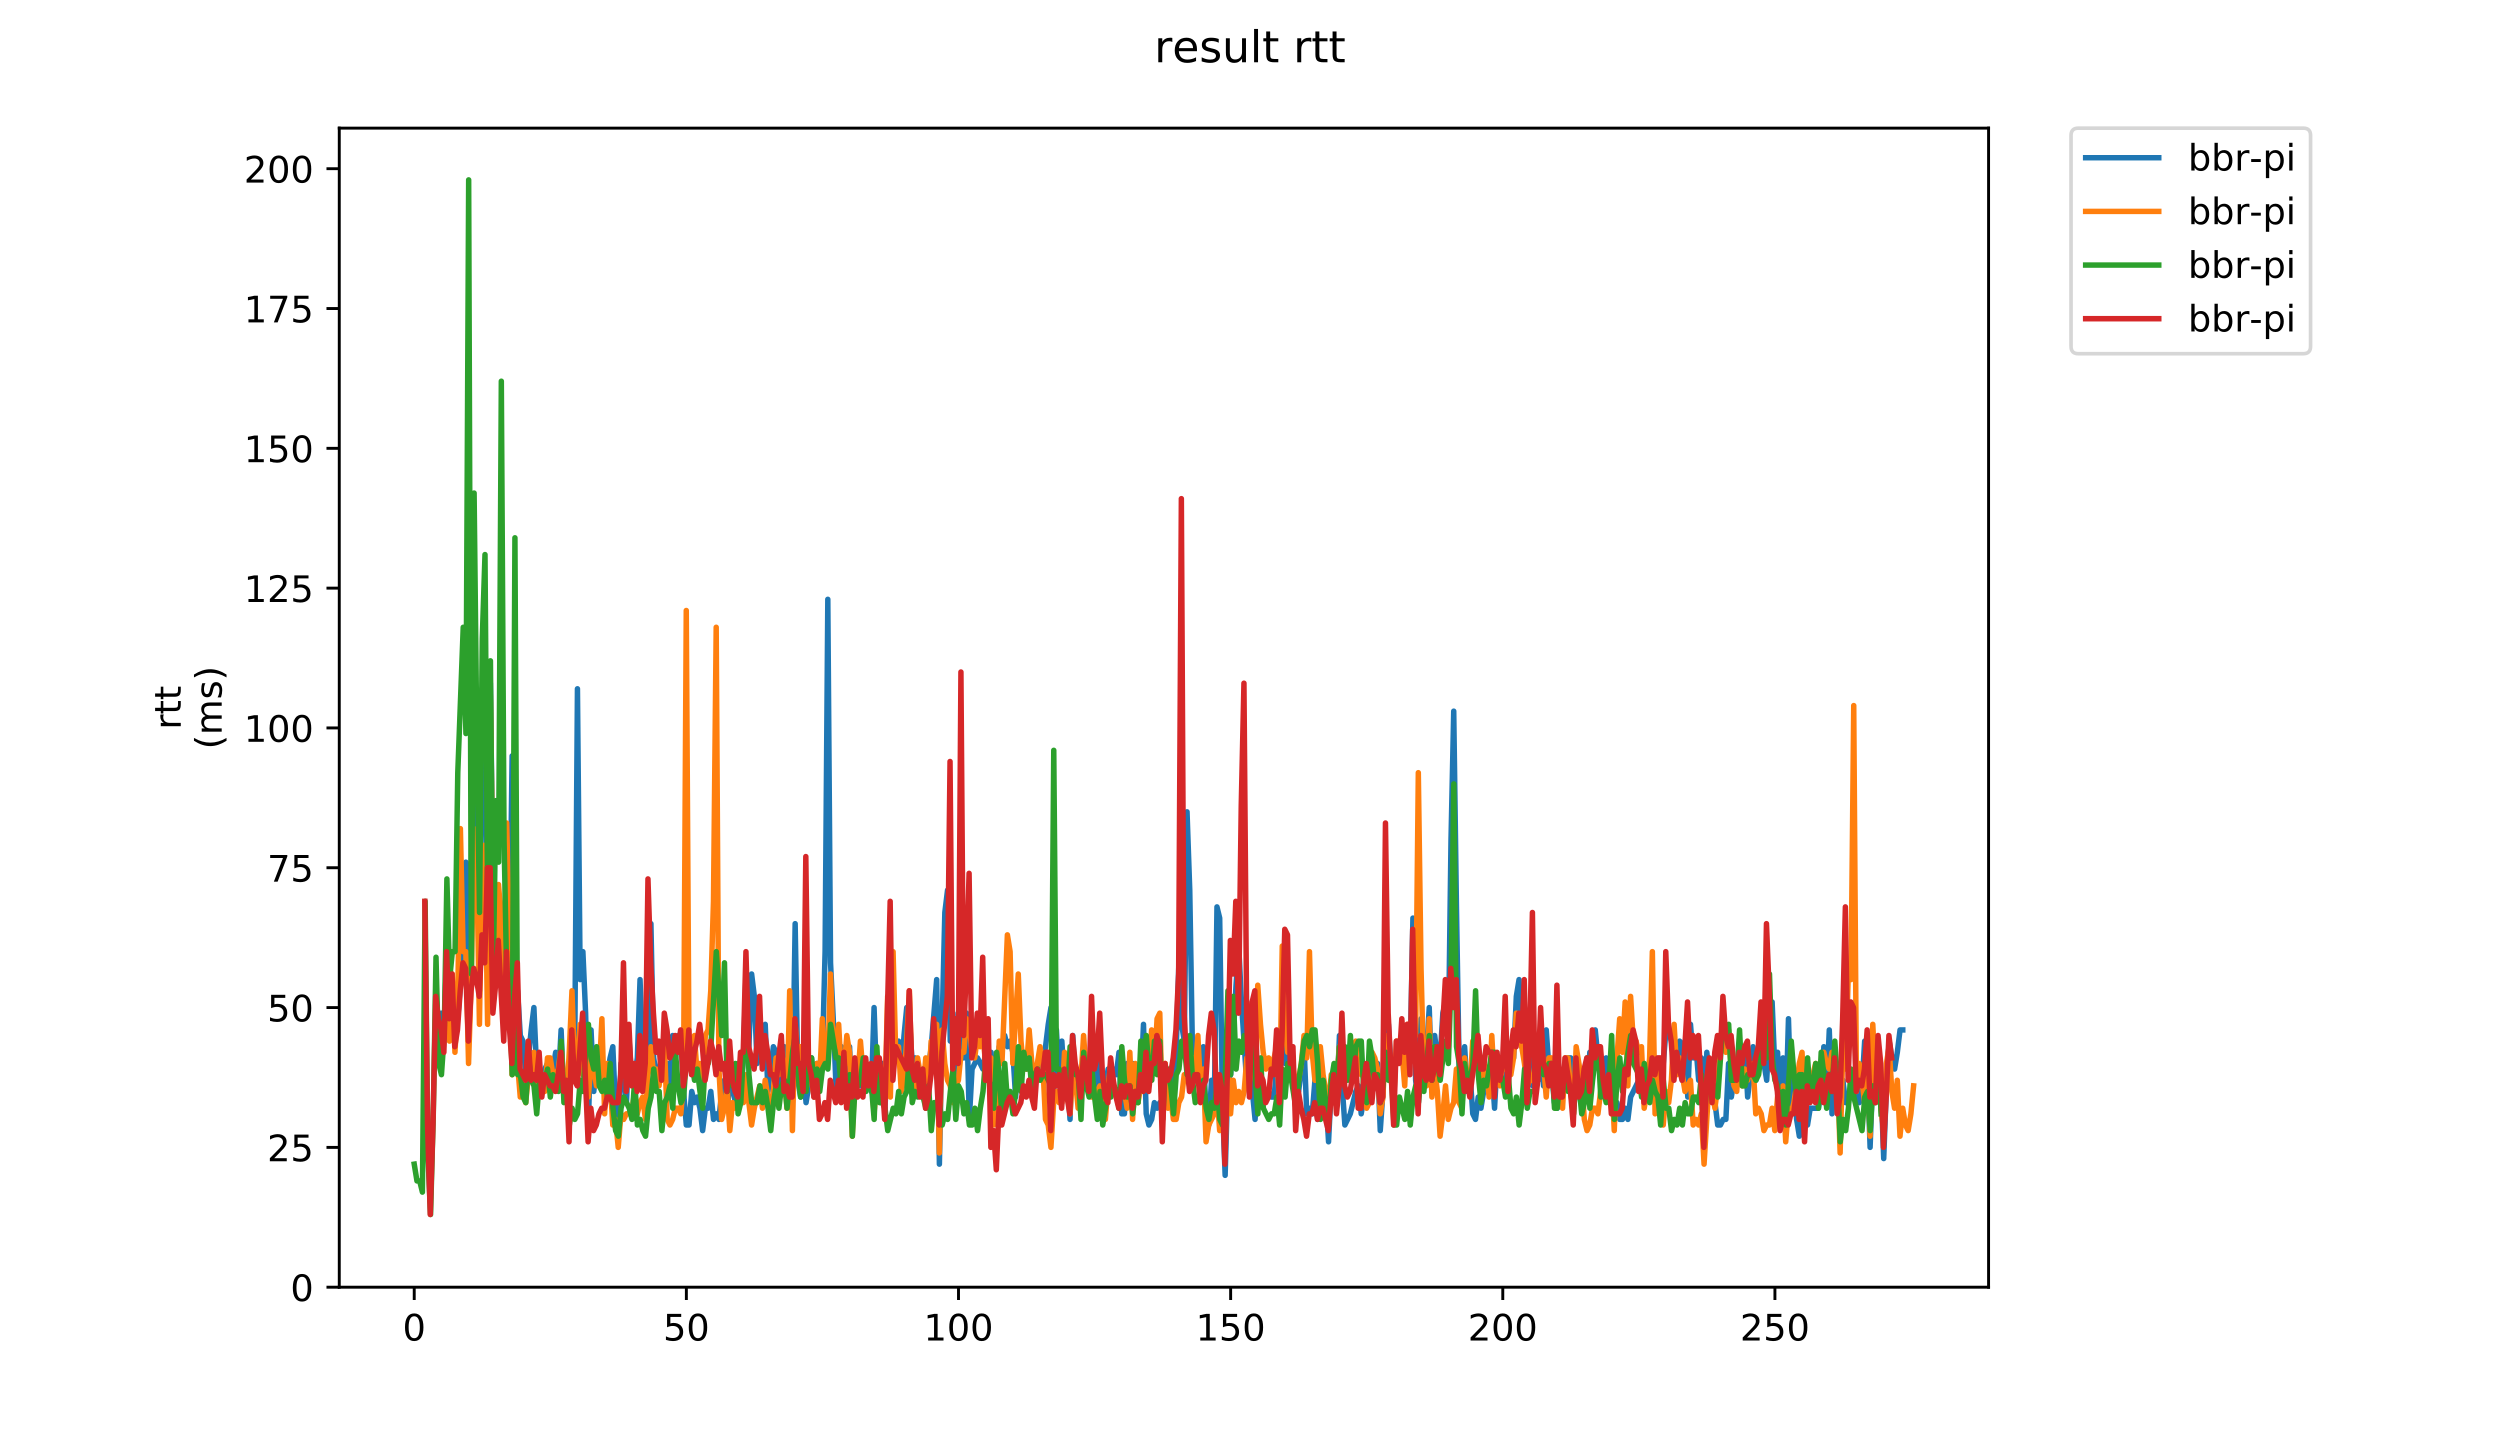 <?xml version="1.0" encoding="utf-8" standalone="no"?>
<!DOCTYPE svg PUBLIC "-//W3C//DTD SVG 1.1//EN"
  "http://www.w3.org/Graphics/SVG/1.1/DTD/svg11.dtd">
<!-- Created with matplotlib (https://matplotlib.org/) -->
<svg height="396pt" version="1.1" viewBox="0 0 684 396" width="684pt" xmlns="http://www.w3.org/2000/svg" xmlns:xlink="http://www.w3.org/1999/xlink">
 <defs>
  <style type="text/css">
*{stroke-linecap:butt;stroke-linejoin:round;}
  </style>
 </defs>
 <g id="figure_1">
  <g id="patch_1">
   <path d="M 0 396 
L 684 396 
L 684 0 
L 0 0 
z
" style="fill:#ffffff;"/>
  </g>
  <g id="axes_1">
   <g id="patch_2">
    <path d="M 92.824 352.174 
L 544.074 352.174 
L 544.074 35.062 
L 92.824 35.062 
z
" style="fill:#ffffff;"/>
   </g>
   <g id="matplotlib.axis_1">
    <g id="xtick_1">
     <g id="line2d_1">
      <defs>
       <path d="M 0 0 
L 0 3.5 
" id="m073aa90f9e" style="stroke:#000000;stroke-width:0.8;"/>
      </defs>
      <g>
       <use style="stroke:#000000;stroke-width:0.8;" x="113.332" xlink:href="#m073aa90f9e" y="352.174"/>
      </g>
     </g>
     <g id="text_1">
      <!-- 0 -->
      <defs>
       <path d="M 31.781 66.406 
Q 24.172 66.406 20.328 58.906 
Q 16.5 51.422 16.5 36.375 
Q 16.5 21.391 20.328 13.891 
Q 24.172 6.391 31.781 6.391 
Q 39.453 6.391 43.281 13.891 
Q 47.125 21.391 47.125 36.375 
Q 47.125 51.422 43.281 58.906 
Q 39.453 66.406 31.781 66.406 
z
M 31.781 74.219 
Q 44.047 74.219 50.516 64.516 
Q 56.984 54.828 56.984 36.375 
Q 56.984 17.969 50.516 8.266 
Q 44.047 -1.422 31.781 -1.422 
Q 19.531 -1.422 13.062 8.266 
Q 6.594 17.969 6.594 36.375 
Q 6.594 54.828 13.062 64.516 
Q 19.531 74.219 31.781 74.219 
z
" id="DejaVuSans-48"/>
      </defs>
      <g transform="translate(110.151 366.773)scale(0.1 -0.1)">
       <use xlink:href="#DejaVuSans-48"/>
      </g>
     </g>
    </g>
    <g id="xtick_2">
     <g id="line2d_2">
      <g>
       <use style="stroke:#000000;stroke-width:0.8;" x="187.789" xlink:href="#m073aa90f9e" y="352.174"/>
      </g>
     </g>
     <g id="text_2">
      <!-- 50 -->
      <defs>
       <path d="M 10.797 72.906 
L 49.516 72.906 
L 49.516 64.594 
L 19.828 64.594 
L 19.828 46.734 
Q 21.969 47.469 24.109 47.828 
Q 26.266 48.188 28.422 48.188 
Q 40.625 48.188 47.75 41.5 
Q 54.891 34.812 54.891 23.391 
Q 54.891 11.625 47.562 5.094 
Q 40.234 -1.422 26.906 -1.422 
Q 22.312 -1.422 17.547 -0.641 
Q 12.797 0.141 7.719 1.703 
L 7.719 11.625 
Q 12.109 9.234 16.797 8.062 
Q 21.484 6.891 26.703 6.891 
Q 35.156 6.891 40.078 11.328 
Q 45.016 15.766 45.016 23.391 
Q 45.016 31 40.078 35.438 
Q 35.156 39.891 26.703 39.891 
Q 22.75 39.891 18.812 39.016 
Q 14.891 38.141 10.797 36.281 
z
" id="DejaVuSans-53"/>
      </defs>
      <g transform="translate(181.427 366.773)scale(0.1 -0.1)">
       <use xlink:href="#DejaVuSans-53"/>
       <use x="63.623" xlink:href="#DejaVuSans-48"/>
      </g>
     </g>
    </g>
    <g id="xtick_3">
     <g id="line2d_3">
      <g>
       <use style="stroke:#000000;stroke-width:0.8;" x="262.246" xlink:href="#m073aa90f9e" y="352.174"/>
      </g>
     </g>
     <g id="text_3">
      <!-- 100 -->
      <defs>
       <path d="M 12.406 8.297 
L 28.516 8.297 
L 28.516 63.922 
L 10.984 60.406 
L 10.984 69.391 
L 28.422 72.906 
L 38.281 72.906 
L 38.281 8.297 
L 54.391 8.297 
L 54.391 0 
L 12.406 0 
z
" id="DejaVuSans-49"/>
      </defs>
      <g transform="translate(252.703 366.773)scale(0.1 -0.1)">
       <use xlink:href="#DejaVuSans-49"/>
       <use x="63.623" xlink:href="#DejaVuSans-48"/>
       <use x="127.246" xlink:href="#DejaVuSans-48"/>
      </g>
     </g>
    </g>
    <g id="xtick_4">
     <g id="line2d_4">
      <g>
       <use style="stroke:#000000;stroke-width:0.8;" x="336.704" xlink:href="#m073aa90f9e" y="352.174"/>
      </g>
     </g>
     <g id="text_4">
      <!-- 150 -->
      <g transform="translate(327.16 366.773)scale(0.1 -0.1)">
       <use xlink:href="#DejaVuSans-49"/>
       <use x="63.623" xlink:href="#DejaVuSans-53"/>
       <use x="127.246" xlink:href="#DejaVuSans-48"/>
      </g>
     </g>
    </g>
    <g id="xtick_5">
     <g id="line2d_5">
      <g>
       <use style="stroke:#000000;stroke-width:0.8;" x="411.161" xlink:href="#m073aa90f9e" y="352.174"/>
      </g>
     </g>
     <g id="text_5">
      <!-- 200 -->
      <defs>
       <path d="M 19.188 8.297 
L 53.609 8.297 
L 53.609 0 
L 7.328 0 
L 7.328 8.297 
Q 12.938 14.109 22.625 23.891 
Q 32.328 33.688 34.812 36.531 
Q 39.547 41.844 41.422 45.531 
Q 43.312 49.219 43.312 52.781 
Q 43.312 58.594 39.234 62.25 
Q 35.156 65.922 28.609 65.922 
Q 23.969 65.922 18.812 64.312 
Q 13.672 62.703 7.812 59.422 
L 7.812 69.391 
Q 13.766 71.781 18.938 73 
Q 24.125 74.219 28.422 74.219 
Q 39.75 74.219 46.484 68.547 
Q 53.219 62.891 53.219 53.422 
Q 53.219 48.922 51.531 44.891 
Q 49.859 40.875 45.406 35.406 
Q 44.188 33.984 37.641 27.219 
Q 31.109 20.453 19.188 8.297 
z
" id="DejaVuSans-50"/>
      </defs>
      <g transform="translate(401.617 366.773)scale(0.1 -0.1)">
       <use xlink:href="#DejaVuSans-50"/>
       <use x="63.623" xlink:href="#DejaVuSans-48"/>
       <use x="127.246" xlink:href="#DejaVuSans-48"/>
      </g>
     </g>
    </g>
    <g id="xtick_6">
     <g id="line2d_6">
      <g>
       <use style="stroke:#000000;stroke-width:0.8;" x="485.618" xlink:href="#m073aa90f9e" y="352.174"/>
      </g>
     </g>
     <g id="text_6">
      <!-- 250 -->
      <g transform="translate(476.074 366.773)scale(0.1 -0.1)">
       <use xlink:href="#DejaVuSans-50"/>
       <use x="63.623" xlink:href="#DejaVuSans-53"/>
       <use x="127.246" xlink:href="#DejaVuSans-48"/>
      </g>
     </g>
    </g>
   </g>
   <g id="matplotlib.axis_2">
    <g id="ytick_1">
     <g id="line2d_7">
      <defs>
       <path d="M 0 0 
L -3.5 0 
" id="m63d5ba3d65" style="stroke:#000000;stroke-width:0.8;"/>
      </defs>
      <g>
       <use style="stroke:#000000;stroke-width:0.8;" x="92.824" xlink:href="#m63d5ba3d65" y="352.174"/>
      </g>
     </g>
     <g id="text_7">
      <!-- 0 -->
      <g transform="translate(79.461 355.973)scale(0.1 -0.1)">
       <use xlink:href="#DejaVuSans-48"/>
      </g>
     </g>
    </g>
    <g id="ytick_2">
     <g id="line2d_8">
      <g>
       <use style="stroke:#000000;stroke-width:0.8;" x="92.824" xlink:href="#m63d5ba3d65" y="313.922"/>
      </g>
     </g>
     <g id="text_8">
      <!-- 25 -->
      <g transform="translate(73.099 317.721)scale(0.1 -0.1)">
       <use xlink:href="#DejaVuSans-50"/>
       <use x="63.623" xlink:href="#DejaVuSans-53"/>
      </g>
     </g>
    </g>
    <g id="ytick_3">
     <g id="line2d_9">
      <g>
       <use style="stroke:#000000;stroke-width:0.8;" x="92.824" xlink:href="#m63d5ba3d65" y="275.67"/>
      </g>
     </g>
     <g id="text_9">
      <!-- 50 -->
      <g transform="translate(73.099 279.469)scale(0.1 -0.1)">
       <use xlink:href="#DejaVuSans-53"/>
       <use x="63.623" xlink:href="#DejaVuSans-48"/>
      </g>
     </g>
    </g>
    <g id="ytick_4">
     <g id="line2d_10">
      <g>
       <use style="stroke:#000000;stroke-width:0.8;" x="92.824" xlink:href="#m63d5ba3d65" y="237.417"/>
      </g>
     </g>
     <g id="text_10">
      <!-- 75 -->
      <defs>
       <path d="M 8.203 72.906 
L 55.078 72.906 
L 55.078 68.703 
L 28.609 0 
L 18.312 0 
L 43.219 64.594 
L 8.203 64.594 
z
" id="DejaVuSans-55"/>
      </defs>
      <g transform="translate(73.099 241.216)scale(0.1 -0.1)">
       <use xlink:href="#DejaVuSans-55"/>
       <use x="63.623" xlink:href="#DejaVuSans-53"/>
      </g>
     </g>
    </g>
    <g id="ytick_5">
     <g id="line2d_11">
      <g>
       <use style="stroke:#000000;stroke-width:0.8;" x="92.824" xlink:href="#m63d5ba3d65" y="199.165"/>
      </g>
     </g>
     <g id="text_11">
      <!-- 100 -->
      <g transform="translate(66.736 202.964)scale(0.1 -0.1)">
       <use xlink:href="#DejaVuSans-49"/>
       <use x="63.623" xlink:href="#DejaVuSans-48"/>
       <use x="127.246" xlink:href="#DejaVuSans-48"/>
      </g>
     </g>
    </g>
    <g id="ytick_6">
     <g id="line2d_12">
      <g>
       <use style="stroke:#000000;stroke-width:0.8;" x="92.824" xlink:href="#m63d5ba3d65" y="160.913"/>
      </g>
     </g>
     <g id="text_12">
      <!-- 125 -->
      <g transform="translate(66.736 164.712)scale(0.1 -0.1)">
       <use xlink:href="#DejaVuSans-49"/>
       <use x="63.623" xlink:href="#DejaVuSans-50"/>
       <use x="127.246" xlink:href="#DejaVuSans-53"/>
      </g>
     </g>
    </g>
    <g id="ytick_7">
     <g id="line2d_13">
      <g>
       <use style="stroke:#000000;stroke-width:0.8;" x="92.824" xlink:href="#m63d5ba3d65" y="122.66"/>
      </g>
     </g>
     <g id="text_13">
      <!-- 150 -->
      <g transform="translate(66.736 126.46)scale(0.1 -0.1)">
       <use xlink:href="#DejaVuSans-49"/>
       <use x="63.623" xlink:href="#DejaVuSans-53"/>
       <use x="127.246" xlink:href="#DejaVuSans-48"/>
      </g>
     </g>
    </g>
    <g id="ytick_8">
     <g id="line2d_14">
      <g>
       <use style="stroke:#000000;stroke-width:0.8;" x="92.824" xlink:href="#m63d5ba3d65" y="84.408"/>
      </g>
     </g>
     <g id="text_14">
      <!-- 175 -->
      <g transform="translate(66.736 88.207)scale(0.1 -0.1)">
       <use xlink:href="#DejaVuSans-49"/>
       <use x="63.623" xlink:href="#DejaVuSans-55"/>
       <use x="127.246" xlink:href="#DejaVuSans-53"/>
      </g>
     </g>
    </g>
    <g id="ytick_9">
     <g id="line2d_15">
      <g>
       <use style="stroke:#000000;stroke-width:0.8;" x="92.824" xlink:href="#m63d5ba3d65" y="46.156"/>
      </g>
     </g>
     <g id="text_15">
      <!-- 200 -->
      <g transform="translate(66.736 49.955)scale(0.1 -0.1)">
       <use xlink:href="#DejaVuSans-50"/>
       <use x="63.623" xlink:href="#DejaVuSans-48"/>
       <use x="127.246" xlink:href="#DejaVuSans-48"/>
      </g>
     </g>
    </g>
    <g id="text_16">
     <!-- rtt -->
     <defs>
      <path d="M 41.109 46.297 
Q 39.594 47.172 37.812 47.578 
Q 36.031 48 33.891 48 
Q 26.266 48 22.188 43.047 
Q 18.109 38.094 18.109 28.812 
L 18.109 0 
L 9.078 0 
L 9.078 54.688 
L 18.109 54.688 
L 18.109 46.188 
Q 20.953 51.172 25.484 53.578 
Q 30.031 56 36.531 56 
Q 37.453 56 38.578 55.875 
Q 39.703 55.766 41.062 55.516 
z
" id="DejaVuSans-114"/>
      <path d="M 18.312 70.219 
L 18.312 54.688 
L 36.812 54.688 
L 36.812 47.703 
L 18.312 47.703 
L 18.312 18.016 
Q 18.312 11.328 20.141 9.422 
Q 21.969 7.516 27.594 7.516 
L 36.812 7.516 
L 36.812 0 
L 27.594 0 
Q 17.188 0 13.234 3.875 
Q 9.281 7.766 9.281 18.016 
L 9.281 47.703 
L 2.688 47.703 
L 2.688 54.688 
L 9.281 54.688 
L 9.281 70.219 
z
" id="DejaVuSans-116"/>
     </defs>
     <g transform="translate(49.459 199.594)rotate(-90)scale(0.1 -0.1)">
      <use xlink:href="#DejaVuSans-114"/>
      <use x="41.113" xlink:href="#DejaVuSans-116"/>
      <use x="80.322" xlink:href="#DejaVuSans-116"/>
     </g>
     <!-- (ms) -->
     <defs>
      <path d="M 31 75.875 
Q 24.469 64.656 21.281 53.656 
Q 18.109 42.672 18.109 31.391 
Q 18.109 20.125 21.312 9.062 
Q 24.516 -2 31 -13.188 
L 23.188 -13.188 
Q 15.875 -1.703 12.234 9.375 
Q 8.594 20.453 8.594 31.391 
Q 8.594 42.281 12.203 53.312 
Q 15.828 64.359 23.188 75.875 
z
" id="DejaVuSans-40"/>
      <path d="M 52 44.188 
Q 55.375 50.25 60.062 53.125 
Q 64.75 56 71.094 56 
Q 79.641 56 84.281 50.016 
Q 88.922 44.047 88.922 33.016 
L 88.922 0 
L 79.891 0 
L 79.891 32.719 
Q 79.891 40.578 77.094 44.375 
Q 74.312 48.188 68.609 48.188 
Q 61.625 48.188 57.562 43.547 
Q 53.516 38.922 53.516 30.906 
L 53.516 0 
L 44.484 0 
L 44.484 32.719 
Q 44.484 40.625 41.703 44.406 
Q 38.922 48.188 33.109 48.188 
Q 26.219 48.188 22.156 43.531 
Q 18.109 38.875 18.109 30.906 
L 18.109 0 
L 9.078 0 
L 9.078 54.688 
L 18.109 54.688 
L 18.109 46.188 
Q 21.188 51.219 25.484 53.609 
Q 29.781 56 35.688 56 
Q 41.656 56 45.828 52.969 
Q 50 49.953 52 44.188 
z
" id="DejaVuSans-109"/>
      <path d="M 44.281 53.078 
L 44.281 44.578 
Q 40.484 46.531 36.375 47.5 
Q 32.281 48.484 27.875 48.484 
Q 21.188 48.484 17.844 46.438 
Q 14.5 44.391 14.5 40.281 
Q 14.5 37.156 16.891 35.375 
Q 19.281 33.594 26.516 31.984 
L 29.594 31.297 
Q 39.156 29.25 43.188 25.516 
Q 47.219 21.781 47.219 15.094 
Q 47.219 7.469 41.188 3.016 
Q 35.156 -1.422 24.609 -1.422 
Q 20.219 -1.422 15.453 -0.562 
Q 10.688 0.297 5.422 2 
L 5.422 11.281 
Q 10.406 8.688 15.234 7.391 
Q 20.062 6.109 24.812 6.109 
Q 31.156 6.109 34.562 8.281 
Q 37.984 10.453 37.984 14.406 
Q 37.984 18.062 35.516 20.016 
Q 33.062 21.969 24.703 23.781 
L 21.578 24.516 
Q 13.234 26.266 9.516 29.906 
Q 5.812 33.547 5.812 39.891 
Q 5.812 47.609 11.281 51.797 
Q 16.75 56 26.812 56 
Q 31.781 56 36.172 55.266 
Q 40.578 54.547 44.281 53.078 
z
" id="DejaVuSans-115"/>
      <path d="M 8.016 75.875 
L 15.828 75.875 
Q 23.141 64.359 26.781 53.312 
Q 30.422 42.281 30.422 31.391 
Q 30.422 20.453 26.781 9.375 
Q 23.141 -1.703 15.828 -13.188 
L 8.016 -13.188 
Q 14.5 -2 17.703 9.062 
Q 20.906 20.125 20.906 31.391 
Q 20.906 42.672 17.703 53.656 
Q 14.5 64.656 8.016 75.875 
z
" id="DejaVuSans-41"/>
     </defs>
     <g transform="translate(60.657 204.995)rotate(-90)scale(0.1 -0.1)">
      <use xlink:href="#DejaVuSans-40"/>
      <use x="39.014" xlink:href="#DejaVuSans-109"/>
      <use x="136.426" xlink:href="#DejaVuSans-115"/>
      <use x="188.525" xlink:href="#DejaVuSans-41"/>
     </g>
    </g>
   </g>
   <g id="line2d_16">
    <path clip-path="url(#pf2affad458)" d="M 119.271 275.67 
L 120.016 283.32 
L 120.76 277.2 
L 121.505 283.32 
L 122.249 258.839 
L 122.994 274.139 
L 123.738 274.139 
L 124.483 280.26 
L 125.228 278.73 
L 126.717 260.369 
L 127.461 235.887 
L 128.206 275.67 
L 128.95 237.417 
L 129.695 183.864 
L 130.44 222.116 
L 131.184 271.079 
L 131.929 188.454 
L 132.673 199.165 
L 133.418 254.248 
L 134.162 186.924 
L 134.907 245.068 
L 135.652 251.188 
L 136.396 263.429 
L 137.141 248.128 
L 137.885 277.2 
L 138.63 238.947 
L 139.374 263.429 
L 140.119 206.815 
L 140.864 278.73 
L 141.608 271.079 
L 142.353 283.32 
L 143.097 284.85 
L 143.842 294.031 
L 144.586 289.44 
L 145.331 281.79 
L 146.076 275.67 
L 146.82 292.501 
L 147.565 292.501 
L 148.309 298.621 
L 149.054 292.501 
L 149.798 290.97 
L 150.543 297.091 
L 152.032 287.91 
L 152.777 295.561 
L 153.521 281.79 
L 154.266 300.151 
L 155.01 300.151 
L 155.755 290.97 
L 156.5 287.91 
L 157.244 287.91 
L 157.989 188.454 
L 158.733 268.019 
L 159.478 260.369 
L 160.222 277.2 
L 160.967 307.801 
L 161.712 281.79 
L 162.456 298.621 
L 163.201 290.97 
L 163.945 295.561 
L 164.69 292.501 
L 165.434 295.561 
L 166.179 294.031 
L 166.924 289.44 
L 167.668 286.38 
L 168.413 303.211 
L 169.157 309.332 
L 169.902 290.97 
L 170.646 294.031 
L 171.391 301.681 
L 172.136 284.85 
L 172.88 295.561 
L 173.625 295.561 
L 174.369 289.44 
L 175.114 268.019 
L 175.858 287.91 
L 176.603 295.561 
L 177.348 286.38 
L 178.092 252.718 
L 178.837 289.44 
L 179.581 294.031 
L 180.326 294.031 
L 181.07 287.91 
L 181.815 290.97 
L 182.56 290.97 
L 183.304 297.091 
L 184.049 283.32 
L 184.793 289.44 
L 185.538 283.32 
L 186.282 283.32 
L 187.027 298.621 
L 187.772 307.801 
L 188.516 307.801 
L 189.261 298.621 
L 190.005 301.681 
L 190.75 300.151 
L 191.494 303.211 
L 192.239 309.332 
L 192.984 303.211 
L 193.728 303.211 
L 194.473 298.621 
L 195.217 306.271 
L 195.962 304.741 
L 196.706 306.271 
L 197.451 298.621 
L 198.196 295.561 
L 198.94 303.211 
L 199.685 297.091 
L 200.429 297.091 
L 201.174 301.681 
L 201.918 290.97 
L 202.663 297.091 
L 203.407 289.44 
L 204.152 264.959 
L 204.897 286.38 
L 205.641 266.489 
L 206.386 272.609 
L 207.13 290.97 
L 208.619 284.85 
L 209.364 280.26 
L 210.109 298.621 
L 211.598 286.38 
L 212.342 287.91 
L 213.087 300.151 
L 213.831 292.501 
L 214.576 286.38 
L 215.321 298.621 
L 216.065 295.561 
L 216.81 300.151 
L 217.554 252.718 
L 218.299 295.561 
L 219.043 300.151 
L 219.788 292.501 
L 220.533 301.681 
L 221.277 297.091 
L 222.022 289.44 
L 222.766 300.151 
L 223.511 290.97 
L 224.255 290.97 
L 225 289.44 
L 225.745 260.369 
L 226.489 163.973 
L 227.234 263.429 
L 227.978 278.73 
L 228.723 297.091 
L 229.467 287.91 
L 230.212 286.38 
L 230.957 287.91 
L 231.701 300.151 
L 232.446 286.38 
L 233.19 306.271 
L 233.935 294.031 
L 234.679 294.031 
L 235.424 297.091 
L 236.169 297.091 
L 236.913 295.561 
L 238.402 298.621 
L 239.147 275.67 
L 239.891 297.091 
L 240.636 295.561 
L 241.381 290.97 
L 242.125 303.211 
L 242.87 287.91 
L 243.614 289.44 
L 244.359 281.79 
L 245.103 289.44 
L 245.848 284.85 
L 246.593 294.031 
L 247.337 283.32 
L 248.082 275.67 
L 248.826 278.73 
L 249.571 290.97 
L 250.315 289.44 
L 251.06 297.091 
L 251.805 294.031 
L 252.549 292.501 
L 254.038 292.501 
L 254.783 286.38 
L 256.272 268.019 
L 257.017 318.512 
L 257.761 280.26 
L 258.506 249.658 
L 259.25 243.538 
L 259.995 284.85 
L 260.739 277.2 
L 261.484 295.561 
L 262.229 289.44 
L 262.973 280.26 
L 263.718 289.44 
L 264.462 277.2 
L 265.207 306.271 
L 265.951 292.501 
L 267.441 289.44 
L 268.93 292.501 
L 269.674 287.91 
L 270.419 294.031 
L 271.163 287.91 
L 271.908 304.741 
L 272.653 306.271 
L 273.397 286.38 
L 274.142 286.38 
L 274.886 283.32 
L 275.631 286.38 
L 276.375 284.85 
L 277.12 287.91 
L 277.865 300.151 
L 278.609 287.91 
L 279.354 292.501 
L 280.098 290.97 
L 280.843 290.97 
L 281.587 289.44 
L 282.332 292.501 
L 283.077 297.091 
L 283.821 292.501 
L 284.566 292.501 
L 285.31 290.97 
L 286.055 286.38 
L 286.799 280.26 
L 287.544 275.67 
L 288.289 298.621 
L 289.033 281.79 
L 289.778 295.561 
L 290.522 284.85 
L 291.267 297.091 
L 292.011 294.031 
L 292.756 306.271 
L 293.501 283.32 
L 294.245 297.091 
L 294.99 294.031 
L 295.734 300.151 
L 296.479 290.97 
L 297.223 292.501 
L 298.713 298.621 
L 299.457 292.501 
L 300.202 300.151 
L 300.946 286.38 
L 301.691 304.741 
L 302.435 297.091 
L 303.18 292.501 
L 303.925 298.621 
L 304.669 292.501 
L 305.414 294.031 
L 306.158 287.91 
L 306.903 304.741 
L 307.647 304.741 
L 308.392 290.97 
L 309.137 301.681 
L 309.881 290.97 
L 310.626 300.151 
L 311.37 300.151 
L 312.115 297.091 
L 312.859 280.26 
L 313.604 304.741 
L 314.349 307.801 
L 315.093 306.271 
L 315.838 301.681 
L 316.582 303.211 
L 317.327 301.681 
L 318.071 304.741 
L 318.816 297.091 
L 319.561 298.621 
L 320.305 295.561 
L 321.05 297.091 
L 321.794 287.91 
L 322.539 263.429 
L 323.283 280.26 
L 324.028 284.85 
L 324.773 222.116 
L 325.517 243.538 
L 326.262 287.91 
L 327.006 284.85 
L 327.751 295.561 
L 328.495 289.44 
L 329.24 286.38 
L 329.985 306.271 
L 330.729 307.801 
L 331.474 295.561 
L 332.218 303.211 
L 332.963 248.128 
L 333.707 251.188 
L 334.452 301.681 
L 335.197 321.572 
L 335.941 295.561 
L 336.686 294.031 
L 337.43 283.32 
L 338.175 269.549 
L 338.919 258.839 
L 339.664 274.139 
L 341.153 297.091 
L 341.898 287.91 
L 342.642 298.621 
L 343.387 306.271 
L 344.131 295.561 
L 346.365 300.151 
L 347.11 298.621 
L 347.854 300.151 
L 348.599 300.151 
L 349.343 290.97 
L 350.088 292.501 
L 350.833 278.73 
L 351.577 290.97 
L 352.322 287.91 
L 353.811 297.091 
L 354.555 300.151 
L 355.3 298.621 
L 356.789 286.38 
L 357.534 304.741 
L 358.278 303.211 
L 359.023 304.741 
L 359.767 295.561 
L 360.512 306.271 
L 361.257 303.211 
L 362.001 295.561 
L 362.746 300.151 
L 363.49 312.392 
L 364.235 297.091 
L 364.979 298.621 
L 365.724 301.681 
L 366.469 283.32 
L 367.213 297.091 
L 367.958 307.801 
L 369.447 304.741 
L 370.936 298.621 
L 371.681 297.091 
L 372.425 304.741 
L 373.17 300.151 
L 373.914 301.681 
L 374.659 298.621 
L 375.403 294.031 
L 376.148 297.091 
L 376.893 290.97 
L 377.637 309.332 
L 378.382 298.621 
L 379.126 277.2 
L 379.871 280.26 
L 380.615 294.031 
L 381.36 294.031 
L 382.849 284.85 
L 383.594 287.91 
L 384.338 292.501 
L 385.083 294.031 
L 385.827 289.44 
L 386.572 251.188 
L 387.316 295.561 
L 388.061 301.681 
L 388.806 278.73 
L 389.55 289.44 
L 390.295 287.91 
L 391.039 275.67 
L 391.784 298.621 
L 392.528 283.32 
L 393.273 289.44 
L 394.018 289.44 
L 394.762 277.2 
L 395.507 274.139 
L 396.251 286.38 
L 396.996 229.767 
L 397.74 194.575 
L 398.485 248.128 
L 399.23 292.501 
L 399.974 292.501 
L 400.719 286.38 
L 401.463 298.621 
L 402.208 294.031 
L 402.952 304.741 
L 403.697 306.271 
L 404.442 300.151 
L 405.186 303.211 
L 405.931 298.621 
L 406.675 298.621 
L 407.42 294.031 
L 408.164 292.501 
L 408.909 303.211 
L 409.654 289.44 
L 410.398 292.501 
L 411.143 290.97 
L 411.887 298.621 
L 412.632 287.91 
L 413.376 287.91 
L 414.121 289.44 
L 414.866 272.609 
L 415.61 268.019 
L 416.355 286.38 
L 417.099 275.67 
L 417.844 281.79 
L 418.588 286.38 
L 419.333 297.091 
L 420.078 295.561 
L 420.822 295.561 
L 421.567 284.85 
L 422.311 297.091 
L 423.056 281.79 
L 423.8 292.501 
L 424.545 292.501 
L 425.29 301.681 
L 426.034 303.211 
L 426.779 292.501 
L 427.523 295.561 
L 428.268 290.97 
L 429.012 289.44 
L 429.757 289.44 
L 430.502 303.211 
L 431.246 297.091 
L 431.991 294.031 
L 432.735 298.621 
L 433.48 294.031 
L 434.224 300.151 
L 434.969 287.91 
L 435.714 292.501 
L 436.458 281.79 
L 437.203 289.44 
L 437.947 290.97 
L 438.692 297.091 
L 439.436 289.44 
L 440.181 294.031 
L 440.926 294.031 
L 441.67 301.681 
L 442.415 301.681 
L 443.159 306.271 
L 443.904 306.271 
L 444.648 303.211 
L 445.393 306.271 
L 446.138 300.151 
L 448.371 295.561 
L 449.116 298.621 
L 449.86 294.031 
L 450.605 297.091 
L 451.35 294.031 
L 452.094 295.561 
L 452.839 290.97 
L 453.583 294.031 
L 454.328 298.621 
L 455.072 290.97 
L 455.817 281.79 
L 456.562 281.79 
L 457.306 284.85 
L 458.051 290.97 
L 458.795 290.97 
L 459.54 284.85 
L 460.284 295.561 
L 461.029 284.85 
L 461.774 300.151 
L 462.518 280.26 
L 463.263 289.44 
L 464.007 286.38 
L 464.752 295.561 
L 465.496 289.44 
L 466.241 312.392 
L 466.986 287.91 
L 467.73 295.561 
L 468.475 292.501 
L 469.219 301.681 
L 469.964 307.801 
L 470.708 307.801 
L 471.453 306.271 
L 472.198 306.271 
L 472.942 290.97 
L 473.687 300.151 
L 474.431 295.561 
L 475.176 297.091 
L 476.665 287.91 
L 477.41 286.38 
L 478.154 300.151 
L 478.899 294.031 
L 479.643 286.38 
L 480.388 295.561 
L 481.132 290.97 
L 481.877 287.91 
L 482.622 290.97 
L 483.366 295.561 
L 484.111 281.79 
L 484.855 274.139 
L 485.6 292.501 
L 486.344 287.91 
L 487.089 303.211 
L 487.834 289.44 
L 488.578 304.741 
L 489.323 278.73 
L 490.067 303.211 
L 490.812 294.031 
L 491.556 306.271 
L 492.301 310.862 
L 493.79 290.97 
L 494.535 307.801 
L 495.279 303.211 
L 497.513 303.211 
L 498.258 298.621 
L 499.002 286.38 
L 499.747 298.621 
L 500.491 281.79 
L 501.236 304.741 
L 501.98 289.44 
L 502.725 297.091 
L 503.47 303.211 
L 504.214 295.561 
L 504.959 301.681 
L 505.703 301.681 
L 506.448 297.091 
L 507.192 300.151 
L 507.937 295.561 
L 508.682 301.681 
L 509.426 297.091 
L 510.171 284.85 
L 510.915 292.501 
L 511.66 313.922 
L 512.404 294.031 
L 513.149 295.561 
L 513.894 289.44 
L 514.638 297.091 
L 515.383 316.982 
L 516.127 297.091 
L 516.872 284.85 
L 517.616 289.44 
L 518.361 292.501 
L 519.106 287.91 
L 519.85 281.79 
L 520.595 281.79 
L 520.595 281.79 
" style="fill:none;stroke:#1f77b4;stroke-linecap:square;stroke-width:1.5;"/>
   </g>
   <g id="line2d_17">
    <path clip-path="url(#pf2affad458)" d="M 122.239 266.489 
L 122.983 284.85 
L 123.728 266.489 
L 124.473 287.91 
L 125.217 274.139 
L 125.962 226.707 
L 126.706 260.369 
L 127.451 260.369 
L 128.195 290.97 
L 128.94 268.019 
L 129.685 226.707 
L 130.429 234.357 
L 131.174 280.26 
L 131.918 231.297 
L 132.663 231.297 
L 133.407 280.26 
L 134.152 189.984 
L 134.897 245.068 
L 135.641 260.369 
L 136.386 242.008 
L 137.13 251.188 
L 137.875 271.079 
L 138.619 225.176 
L 139.364 254.248 
L 140.109 294.031 
L 140.853 289.44 
L 141.598 290.97 
L 142.342 300.151 
L 143.087 297.091 
L 143.831 301.681 
L 144.576 294.031 
L 145.321 289.44 
L 146.065 287.91 
L 146.81 297.091 
L 147.554 295.561 
L 148.299 295.561 
L 149.043 298.621 
L 149.788 289.44 
L 150.533 289.44 
L 151.277 294.031 
L 152.022 294.031 
L 152.766 292.501 
L 153.511 286.38 
L 154.255 295.561 
L 155 301.681 
L 155.745 287.91 
L 156.489 271.079 
L 157.234 292.501 
L 157.978 292.501 
L 158.723 280.26 
L 159.467 294.031 
L 160.212 287.91 
L 160.957 300.151 
L 161.701 290.97 
L 162.446 292.501 
L 163.19 297.091 
L 163.935 294.031 
L 164.679 278.73 
L 165.424 304.741 
L 166.169 290.97 
L 166.913 295.561 
L 167.658 307.801 
L 168.402 306.271 
L 169.147 313.922 
L 169.891 304.741 
L 170.636 306.271 
L 171.381 304.741 
L 172.87 304.741 
L 173.614 298.621 
L 174.359 304.741 
L 175.103 301.681 
L 175.848 300.151 
L 176.593 306.271 
L 177.337 292.501 
L 178.082 286.38 
L 178.826 294.031 
L 179.571 292.501 
L 180.315 297.091 
L 181.06 290.97 
L 181.805 286.38 
L 182.549 306.271 
L 183.294 307.801 
L 184.038 306.271 
L 184.783 303.211 
L 185.527 303.211 
L 186.272 304.741 
L 187.017 295.561 
L 187.761 167.033 
L 188.506 287.91 
L 189.25 292.501 
L 189.995 283.32 
L 190.739 294.031 
L 191.484 290.97 
L 192.229 298.621 
L 192.973 283.32 
L 193.718 281.79 
L 194.462 271.079 
L 195.207 246.598 
L 195.951 171.623 
L 196.696 292.501 
L 197.441 306.271 
L 198.185 303.211 
L 198.93 297.091 
L 199.674 309.332 
L 200.419 301.681 
L 201.163 303.211 
L 202.653 300.151 
L 203.397 301.681 
L 204.142 294.031 
L 204.886 301.681 
L 205.631 307.801 
L 206.375 303.211 
L 207.864 297.091 
L 208.609 303.211 
L 209.354 295.561 
L 210.098 300.151 
L 210.843 303.211 
L 211.587 298.621 
L 212.332 289.44 
L 213.076 294.031 
L 213.821 287.91 
L 214.566 292.501 
L 215.31 303.211 
L 216.055 271.079 
L 216.799 309.332 
L 217.544 280.26 
L 218.288 289.44 
L 219.033 286.38 
L 219.778 295.561 
L 220.522 287.91 
L 221.267 289.44 
L 222.011 295.561 
L 222.756 300.151 
L 223.5 290.97 
L 224.245 295.561 
L 224.99 278.73 
L 225.734 290.97 
L 226.479 290.97 
L 227.223 266.489 
L 227.968 286.38 
L 228.712 286.38 
L 229.457 280.26 
L 230.202 294.031 
L 230.946 292.501 
L 231.691 283.32 
L 232.435 287.91 
L 233.18 310.862 
L 233.924 292.501 
L 234.669 295.561 
L 235.414 284.85 
L 236.158 294.031 
L 236.903 290.97 
L 237.647 294.031 
L 238.392 292.501 
L 239.136 304.741 
L 239.881 295.561 
L 240.626 294.031 
L 241.37 295.561 
L 242.115 300.151 
L 242.859 272.609 
L 243.604 300.151 
L 244.348 260.369 
L 245.093 289.44 
L 245.838 286.38 
L 246.582 298.621 
L 247.327 295.561 
L 248.071 284.85 
L 248.816 271.079 
L 249.56 297.091 
L 250.305 298.621 
L 251.05 289.44 
L 252.539 298.621 
L 253.283 289.44 
L 254.028 297.091 
L 254.772 284.85 
L 255.517 284.85 
L 256.262 280.26 
L 257.006 315.452 
L 257.751 281.79 
L 258.495 290.97 
L 259.24 295.561 
L 259.984 297.091 
L 260.729 301.681 
L 261.474 297.091 
L 262.218 295.561 
L 262.963 287.91 
L 263.707 287.91 
L 264.452 278.73 
L 265.196 280.26 
L 265.941 287.91 
L 266.686 289.44 
L 267.43 283.32 
L 268.175 286.38 
L 268.919 283.32 
L 269.664 290.97 
L 270.408 292.501 
L 271.153 289.44 
L 271.898 307.801 
L 272.642 306.271 
L 273.387 284.85 
L 274.131 290.97 
L 275.62 255.778 
L 276.365 260.369 
L 277.11 290.97 
L 278.599 266.489 
L 279.343 284.85 
L 280.088 292.501 
L 280.832 292.501 
L 281.577 281.79 
L 282.322 290.97 
L 283.066 298.621 
L 283.811 290.97 
L 284.555 286.38 
L 285.3 290.97 
L 286.044 306.271 
L 286.789 307.801 
L 287.534 313.922 
L 288.278 301.681 
L 289.023 298.621 
L 289.767 301.681 
L 290.512 301.681 
L 291.256 287.91 
L 292.001 297.091 
L 292.746 304.741 
L 293.49 294.031 
L 294.235 295.561 
L 294.979 303.211 
L 295.724 295.561 
L 296.468 283.32 
L 297.213 294.031 
L 297.958 298.621 
L 298.702 300.151 
L 299.447 300.151 
L 300.936 297.091 
L 301.68 304.741 
L 302.425 306.271 
L 303.17 297.091 
L 303.914 290.97 
L 304.659 298.621 
L 306.148 298.621 
L 306.892 297.091 
L 307.637 298.621 
L 308.382 303.211 
L 309.126 287.91 
L 309.871 306.271 
L 310.615 290.97 
L 311.36 301.681 
L 312.104 297.091 
L 312.849 294.031 
L 313.594 292.501 
L 314.338 292.501 
L 315.083 281.79 
L 315.827 292.501 
L 316.572 278.73 
L 317.316 277.2 
L 318.061 306.271 
L 318.806 290.97 
L 319.55 303.211 
L 320.295 300.151 
L 321.039 306.271 
L 321.784 306.271 
L 322.528 301.681 
L 323.273 300.151 
L 324.018 294.031 
L 324.762 294.031 
L 325.507 297.091 
L 326.251 289.44 
L 326.996 294.031 
L 327.74 283.32 
L 328.485 298.621 
L 329.23 292.501 
L 329.974 312.392 
L 330.719 307.801 
L 332.208 304.741 
L 332.952 298.621 
L 333.697 309.332 
L 334.442 303.211 
L 335.186 313.922 
L 335.931 289.44 
L 336.675 304.741 
L 337.42 295.561 
L 338.164 301.681 
L 338.909 298.621 
L 339.654 301.681 
L 340.398 298.621 
L 341.143 289.44 
L 341.887 295.561 
L 342.632 290.97 
L 343.376 294.031 
L 344.121 269.549 
L 344.866 280.26 
L 345.61 287.91 
L 346.355 292.501 
L 347.099 289.44 
L 347.844 292.501 
L 349.333 286.38 
L 350.078 303.211 
L 350.822 258.839 
L 351.567 281.79 
L 352.311 287.91 
L 353.056 287.91 
L 354.545 297.091 
L 355.29 295.561 
L 356.034 290.97 
L 356.779 283.32 
L 357.523 289.44 
L 358.268 260.369 
L 359.012 287.91 
L 359.757 295.561 
L 360.502 295.561 
L 361.246 286.38 
L 361.991 294.031 
L 363.48 303.211 
L 364.224 294.031 
L 364.969 297.091 
L 365.714 295.561 
L 366.458 286.38 
L 367.203 295.561 
L 367.947 289.44 
L 369.436 286.38 
L 370.181 294.031 
L 370.926 284.85 
L 371.67 292.501 
L 372.415 294.031 
L 373.159 290.97 
L 373.904 303.211 
L 374.648 301.681 
L 375.393 287.91 
L 376.138 289.44 
L 376.882 292.501 
L 377.627 304.741 
L 378.371 300.151 
L 379.116 283.32 
L 379.86 284.85 
L 380.605 295.561 
L 381.35 300.151 
L 382.094 284.85 
L 382.839 284.85 
L 383.583 287.91 
L 384.328 297.091 
L 385.072 280.26 
L 385.817 287.91 
L 386.562 278.73 
L 387.306 283.32 
L 388.051 211.406 
L 388.795 264.959 
L 389.54 294.031 
L 390.284 297.091 
L 391.029 278.73 
L 391.774 300.151 
L 392.518 292.501 
L 393.263 298.621 
L 394.007 310.862 
L 394.752 304.741 
L 395.496 297.091 
L 396.241 306.271 
L 396.985 303.211 
L 397.73 301.681 
L 398.475 292.501 
L 399.219 301.681 
L 399.964 303.211 
L 400.708 289.44 
L 401.453 297.091 
L 402.197 297.091 
L 402.942 284.85 
L 403.687 286.38 
L 404.431 290.97 
L 405.176 297.091 
L 405.92 290.97 
L 406.665 292.501 
L 407.409 300.151 
L 408.154 283.32 
L 408.899 297.091 
L 409.643 294.031 
L 410.388 297.091 
L 411.132 290.97 
L 411.877 292.501 
L 412.621 292.501 
L 413.366 294.031 
L 414.111 289.44 
L 414.855 277.2 
L 415.6 283.32 
L 416.344 286.38 
L 417.089 290.97 
L 417.833 297.091 
L 418.578 295.561 
L 419.323 295.561 
L 420.067 290.97 
L 420.812 289.44 
L 421.556 286.38 
L 422.301 290.97 
L 423.045 300.151 
L 423.79 289.44 
L 424.535 289.44 
L 425.279 295.561 
L 426.024 295.561 
L 426.768 300.151 
L 427.513 303.211 
L 428.257 289.44 
L 429.002 289.44 
L 429.747 298.621 
L 430.491 304.741 
L 431.236 286.38 
L 432.725 295.561 
L 433.469 306.271 
L 434.214 309.332 
L 434.959 307.801 
L 435.703 303.211 
L 436.448 303.211 
L 437.192 304.741 
L 437.937 298.621 
L 438.681 298.621 
L 439.426 295.561 
L 440.171 297.091 
L 440.915 294.031 
L 441.66 309.332 
L 442.404 289.44 
L 443.149 278.73 
L 443.893 287.91 
L 444.638 274.139 
L 445.383 297.091 
L 446.127 272.609 
L 446.872 284.85 
L 447.616 284.85 
L 448.361 287.91 
L 449.105 286.38 
L 449.85 303.211 
L 450.595 298.621 
L 451.339 289.44 
L 452.084 260.369 
L 452.828 304.741 
L 453.573 290.97 
L 454.317 300.151 
L 455.062 307.801 
L 455.807 298.621 
L 456.551 301.681 
L 457.296 295.561 
L 458.04 280.26 
L 458.785 294.031 
L 459.529 289.44 
L 461.019 298.621 
L 462.508 295.561 
L 463.252 307.801 
L 463.997 306.271 
L 464.741 307.801 
L 465.486 304.741 
L 466.231 318.512 
L 467.72 294.031 
L 469.209 303.211 
L 469.953 297.091 
L 471.443 277.2 
L 472.187 287.91 
L 472.932 281.79 
L 473.676 292.501 
L 474.421 297.091 
L 475.165 298.621 
L 475.91 287.91 
L 476.655 297.091 
L 477.399 292.501 
L 478.144 295.561 
L 478.888 292.501 
L 479.633 290.97 
L 480.377 304.741 
L 481.122 303.211 
L 481.867 304.741 
L 482.611 309.332 
L 483.356 307.801 
L 484.1 307.801 
L 484.845 303.211 
L 485.589 309.332 
L 486.334 300.151 
L 487.079 301.681 
L 487.823 297.091 
L 488.568 312.392 
L 489.312 303.211 
L 490.057 304.741 
L 490.801 301.681 
L 491.546 297.091 
L 492.291 290.97 
L 493.035 287.91 
L 493.78 303.211 
L 494.524 294.031 
L 496.013 294.031 
L 496.758 290.97 
L 497.503 294.031 
L 498.247 295.561 
L 498.992 287.91 
L 499.736 290.97 
L 500.481 292.501 
L 501.225 287.91 
L 501.97 292.501 
L 502.715 292.501 
L 503.459 315.452 
L 504.204 286.38 
L 504.948 292.501 
L 505.693 266.489 
L 506.437 268.019 
L 507.182 193.045 
L 507.927 298.621 
L 508.671 290.97 
L 509.416 295.561 
L 510.16 301.681 
L 510.905 290.97 
L 511.649 310.862 
L 512.394 280.26 
L 513.139 295.561 
L 513.883 292.501 
L 514.628 303.211 
L 515.372 309.332 
L 516.117 290.97 
L 516.861 286.38 
L 517.606 298.621 
L 518.351 303.211 
L 519.095 295.561 
L 519.84 310.862 
L 520.584 303.211 
L 521.329 307.801 
L 522.073 309.332 
L 522.818 304.741 
L 523.563 297.091 
L 523.563 297.091 
" style="fill:none;stroke:#ff7f0e;stroke-linecap:square;stroke-width:1.5;"/>
   </g>
   <g id="line2d_18">
    <path clip-path="url(#pf2affad458)" d="M 113.335 318.512 
L 114.08 323.102 
L 114.824 323.102 
L 115.569 326.163 
L 116.314 246.598 
L 117.058 315.452 
L 117.803 332.283 
L 118.547 304.741 
L 119.292 261.899 
L 120.036 290.97 
L 120.781 294.031 
L 121.526 283.32 
L 122.27 240.477 
L 123.015 268.019 
L 123.759 260.369 
L 124.504 260.369 
L 125.248 211.406 
L 126.738 171.623 
L 127.482 200.695 
L 128.227 49.216 
L 128.971 266.489 
L 129.716 134.901 
L 130.46 202.225 
L 131.205 249.658 
L 131.95 174.683 
L 132.694 151.732 
L 133.439 251.188 
L 134.183 180.804 
L 134.928 268.019 
L 135.672 219.056 
L 136.417 235.887 
L 137.162 104.299 
L 137.906 229.767 
L 138.651 268.019 
L 139.395 271.079 
L 140.14 294.031 
L 140.884 147.142 
L 141.629 294.031 
L 142.374 294.031 
L 143.118 300.151 
L 143.863 301.681 
L 144.607 289.44 
L 145.352 295.561 
L 146.096 297.091 
L 146.841 304.741 
L 147.586 295.561 
L 149.075 295.561 
L 149.819 292.501 
L 150.564 300.151 
L 151.308 294.031 
L 152.053 295.561 
L 152.798 298.621 
L 153.542 284.85 
L 154.287 301.681 
L 155.031 297.091 
L 155.776 307.801 
L 156.52 303.211 
L 157.265 306.271 
L 158.01 304.741 
L 158.754 295.561 
L 159.499 298.621 
L 160.243 287.91 
L 160.988 280.26 
L 161.732 289.44 
L 162.477 292.501 
L 163.222 286.38 
L 163.966 297.091 
L 164.711 298.621 
L 165.455 295.561 
L 166.2 300.151 
L 166.944 290.97 
L 167.689 303.211 
L 168.434 309.332 
L 169.178 310.862 
L 169.923 303.211 
L 170.667 300.151 
L 172.156 303.211 
L 172.901 306.271 
L 173.646 295.561 
L 174.39 307.801 
L 175.135 306.271 
L 175.879 309.332 
L 176.624 310.862 
L 177.368 303.211 
L 178.113 300.151 
L 178.858 292.501 
L 179.602 298.621 
L 180.347 298.621 
L 181.091 309.332 
L 181.836 301.681 
L 182.58 300.151 
L 183.325 297.091 
L 184.07 303.211 
L 184.814 287.91 
L 185.559 297.091 
L 186.303 301.681 
L 187.048 300.151 
L 187.792 289.44 
L 188.537 287.91 
L 189.281 290.97 
L 190.026 295.561 
L 190.771 292.501 
L 191.515 298.621 
L 192.26 303.211 
L 193.004 289.44 
L 193.749 290.97 
L 194.493 286.38 
L 195.983 260.369 
L 197.472 283.32 
L 198.216 263.429 
L 198.961 298.621 
L 199.705 292.501 
L 200.45 297.091 
L 201.195 290.97 
L 201.939 304.741 
L 202.684 301.681 
L 203.428 287.91 
L 204.173 271.079 
L 204.917 294.031 
L 205.662 301.681 
L 207.151 301.681 
L 207.896 297.091 
L 208.64 301.681 
L 209.385 298.621 
L 210.129 303.211 
L 210.874 309.332 
L 211.619 301.681 
L 212.363 297.091 
L 213.108 303.211 
L 213.852 297.091 
L 214.597 295.561 
L 215.341 303.211 
L 216.831 287.91 
L 217.575 283.32 
L 218.32 294.031 
L 219.064 300.151 
L 219.809 297.091 
L 220.553 298.621 
L 221.298 289.44 
L 222.043 289.44 
L 222.787 297.091 
L 223.532 292.501 
L 224.276 298.621 
L 225.021 292.501 
L 225.765 290.97 
L 226.51 292.501 
L 227.255 280.26 
L 228.744 289.44 
L 229.488 289.44 
L 230.233 298.621 
L 230.977 292.501 
L 231.722 301.681 
L 232.467 294.031 
L 233.211 310.862 
L 233.956 297.091 
L 234.7 297.091 
L 235.445 295.561 
L 236.189 289.44 
L 236.934 298.621 
L 237.679 294.031 
L 238.423 297.091 
L 239.168 306.271 
L 239.912 286.38 
L 240.657 301.681 
L 241.401 301.681 
L 242.146 303.211 
L 242.891 309.332 
L 244.38 303.211 
L 245.124 304.741 
L 245.869 298.621 
L 246.613 304.741 
L 247.358 300.151 
L 248.103 298.621 
L 248.847 287.91 
L 249.592 301.681 
L 250.336 298.621 
L 251.081 300.151 
L 251.825 298.621 
L 252.57 300.151 
L 253.315 303.211 
L 254.059 297.091 
L 254.804 309.332 
L 255.548 301.681 
L 257.037 301.681 
L 257.782 307.801 
L 258.527 304.741 
L 259.271 306.271 
L 260.016 298.621 
L 260.76 292.501 
L 261.505 306.271 
L 262.249 297.091 
L 262.994 298.621 
L 263.739 304.741 
L 264.483 301.681 
L 265.228 307.801 
L 265.972 307.801 
L 266.717 303.211 
L 267.461 309.332 
L 268.206 303.211 
L 268.951 298.621 
L 269.695 289.44 
L 270.44 295.561 
L 271.184 297.091 
L 271.929 303.211 
L 272.673 287.91 
L 273.418 294.031 
L 274.163 306.271 
L 274.907 290.97 
L 275.652 301.681 
L 276.396 298.621 
L 277.141 304.741 
L 277.885 298.621 
L 278.63 286.38 
L 279.375 298.621 
L 280.119 287.91 
L 280.864 292.501 
L 281.608 289.44 
L 282.353 298.621 
L 283.097 294.031 
L 283.842 292.501 
L 284.587 295.561 
L 285.331 294.031 
L 286.076 294.031 
L 287.565 297.091 
L 288.309 205.285 
L 289.054 292.501 
L 289.799 292.501 
L 290.543 297.091 
L 291.288 295.561 
L 292.032 300.151 
L 292.777 286.38 
L 293.521 286.38 
L 294.266 294.031 
L 295.011 294.031 
L 295.755 306.271 
L 296.5 287.91 
L 297.244 297.091 
L 297.989 300.151 
L 298.733 292.501 
L 299.478 300.151 
L 300.223 306.271 
L 300.967 298.621 
L 301.712 307.801 
L 303.201 298.621 
L 303.945 300.151 
L 304.69 297.091 
L 305.435 298.621 
L 306.179 303.211 
L 306.924 286.38 
L 307.668 295.561 
L 308.413 300.151 
L 309.157 297.091 
L 309.902 304.741 
L 310.647 298.621 
L 311.391 301.681 
L 312.136 284.85 
L 312.88 289.44 
L 313.625 283.32 
L 314.369 292.501 
L 315.114 295.561 
L 315.859 284.85 
L 316.603 294.031 
L 317.348 284.85 
L 318.092 306.271 
L 318.837 292.501 
L 319.581 292.501 
L 320.326 297.091 
L 321.071 304.741 
L 321.815 294.031 
L 322.56 292.501 
L 323.304 284.85 
L 324.049 286.38 
L 324.793 294.031 
L 325.538 283.32 
L 326.283 295.561 
L 327.027 301.681 
L 327.772 300.151 
L 328.516 300.151 
L 329.261 295.561 
L 330.005 303.211 
L 330.75 306.271 
L 331.495 301.681 
L 332.239 303.211 
L 332.984 297.091 
L 333.728 306.271 
L 334.473 307.801 
L 335.217 295.561 
L 335.962 271.079 
L 336.707 294.031 
L 337.451 272.609 
L 338.196 292.501 
L 338.94 284.85 
L 339.685 287.91 
L 340.429 283.32 
L 341.174 284.85 
L 341.919 290.97 
L 342.663 286.38 
L 343.408 294.031 
L 344.152 304.741 
L 344.897 289.44 
L 345.641 303.211 
L 347.131 306.271 
L 347.875 304.741 
L 348.62 304.741 
L 349.364 300.151 
L 350.109 307.801 
L 350.853 292.501 
L 351.598 300.151 
L 352.343 290.97 
L 353.087 294.031 
L 354.576 303.211 
L 355.321 295.561 
L 356.065 290.97 
L 356.81 284.85 
L 357.555 283.32 
L 358.299 286.38 
L 359.044 281.79 
L 359.788 281.79 
L 360.533 290.97 
L 361.277 306.271 
L 362.022 295.561 
L 362.767 303.211 
L 363.511 307.801 
L 364.256 295.561 
L 365 290.97 
L 365.745 297.091 
L 366.489 286.38 
L 367.979 286.38 
L 368.723 295.561 
L 369.468 283.32 
L 370.212 295.561 
L 370.957 286.38 
L 371.701 284.85 
L 372.446 284.85 
L 373.191 300.151 
L 373.935 301.681 
L 374.68 284.85 
L 375.424 289.44 
L 376.169 297.091 
L 376.913 294.031 
L 377.658 301.681 
L 378.402 297.091 
L 379.147 287.91 
L 379.892 295.561 
L 380.636 292.501 
L 381.381 307.801 
L 382.125 307.801 
L 382.87 300.151 
L 384.359 306.271 
L 385.104 298.621 
L 385.848 307.801 
L 386.593 300.151 
L 387.337 297.091 
L 388.082 301.681 
L 388.826 294.031 
L 389.571 298.621 
L 391.06 283.32 
L 391.805 295.561 
L 392.549 286.38 
L 394.038 295.561 
L 394.783 289.44 
L 395.528 284.85 
L 396.272 290.97 
L 397.017 268.019 
L 397.761 214.466 
L 398.506 286.38 
L 399.25 290.97 
L 399.995 304.741 
L 400.74 290.97 
L 401.484 295.561 
L 402.229 295.561 
L 402.973 290.97 
L 403.718 271.079 
L 404.462 294.031 
L 405.207 301.681 
L 405.952 295.561 
L 406.696 297.091 
L 408.185 287.91 
L 408.93 287.91 
L 409.674 292.501 
L 411.164 295.561 
L 411.908 300.151 
L 412.653 294.031 
L 413.397 303.211 
L 414.142 304.741 
L 414.886 300.151 
L 415.631 307.801 
L 416.376 301.681 
L 417.12 292.501 
L 417.865 303.211 
L 418.609 298.621 
L 420.098 298.621 
L 420.843 290.97 
L 421.588 290.97 
L 422.332 294.031 
L 423.821 290.97 
L 424.566 290.97 
L 425.31 303.211 
L 426.055 303.211 
L 426.8 295.561 
L 427.544 295.561 
L 428.289 290.97 
L 429.033 298.621 
L 429.778 298.621 
L 430.522 304.741 
L 431.267 294.031 
L 432.012 297.091 
L 432.756 304.741 
L 433.501 301.681 
L 434.245 289.44 
L 434.99 303.211 
L 435.734 295.561 
L 436.479 289.44 
L 437.224 286.38 
L 437.968 300.151 
L 438.713 298.621 
L 439.457 301.681 
L 440.202 297.091 
L 440.946 283.32 
L 441.691 306.271 
L 442.436 295.561 
L 443.18 289.44 
L 443.925 298.621 
L 444.669 292.501 
L 446.158 283.32 
L 446.903 290.97 
L 448.392 294.031 
L 449.137 300.151 
L 449.881 290.97 
L 450.626 297.091 
L 451.37 301.681 
L 452.115 295.561 
L 452.86 298.621 
L 453.604 300.151 
L 454.349 307.801 
L 455.093 295.561 
L 455.838 303.211 
L 456.582 303.211 
L 457.327 309.332 
L 458.072 306.271 
L 458.816 307.801 
L 459.561 303.211 
L 460.305 307.801 
L 461.05 301.681 
L 461.794 304.741 
L 462.539 304.741 
L 463.284 300.151 
L 464.028 300.151 
L 464.773 301.681 
L 465.517 294.031 
L 466.262 306.271 
L 467.006 295.561 
L 467.751 294.031 
L 468.496 300.151 
L 469.24 297.091 
L 469.985 300.151 
L 471.474 278.73 
L 472.218 283.32 
L 472.963 280.26 
L 473.708 295.561 
L 474.452 295.561 
L 475.197 294.031 
L 475.941 281.79 
L 476.686 297.091 
L 477.43 297.091 
L 478.175 294.031 
L 479.664 294.031 
L 480.409 295.561 
L 481.153 294.031 
L 481.898 287.91 
L 482.642 289.44 
L 483.387 289.44 
L 484.132 266.489 
L 484.876 289.44 
L 485.621 295.561 
L 486.365 297.091 
L 487.11 306.271 
L 487.854 298.621 
L 488.599 307.801 
L 490.088 284.85 
L 490.833 294.031 
L 491.577 300.151 
L 492.322 294.031 
L 493.066 294.031 
L 493.811 303.211 
L 494.556 289.44 
L 495.3 300.151 
L 496.045 297.091 
L 496.789 290.97 
L 497.534 303.211 
L 498.278 287.91 
L 499.023 294.031 
L 499.768 303.211 
L 500.512 294.031 
L 501.257 298.621 
L 502.001 284.85 
L 502.746 295.561 
L 503.49 312.392 
L 504.235 306.271 
L 504.98 309.332 
L 505.724 303.211 
L 506.469 292.501 
L 507.213 300.151 
L 509.447 309.332 
L 510.192 300.151 
L 510.936 298.621 
L 511.681 309.332 
L 512.425 297.091 
L 513.17 301.681 
L 513.914 287.91 
L 514.659 304.741 
L 514.659 304.741 
" style="fill:none;stroke:#2ca02c;stroke-linecap:square;stroke-width:1.5;"/>
   </g>
   <g id="line2d_19">
    <path clip-path="url(#pf2affad458)" d="M 116.229 246.598 
L 116.973 307.801 
L 117.718 332.283 
L 118.462 307.801 
L 119.207 272.609 
L 119.952 278.73 
L 120.696 281.79 
L 121.441 287.91 
L 122.185 260.369 
L 122.93 278.73 
L 123.674 266.489 
L 124.419 286.38 
L 125.164 281.79 
L 125.908 271.079 
L 126.653 263.429 
L 127.397 264.959 
L 128.142 284.85 
L 128.886 271.079 
L 129.631 264.959 
L 130.376 268.019 
L 131.12 272.609 
L 131.865 255.778 
L 132.609 263.429 
L 133.354 237.417 
L 134.098 237.417 
L 134.843 277.2 
L 135.588 269.549 
L 136.332 257.308 
L 137.821 284.85 
L 138.566 260.369 
L 139.31 280.26 
L 140.055 290.97 
L 140.8 272.609 
L 141.544 263.429 
L 142.289 292.501 
L 143.778 295.561 
L 144.522 284.85 
L 145.267 295.561 
L 146.012 294.031 
L 146.756 295.561 
L 147.501 287.91 
L 148.245 300.151 
L 148.99 294.031 
L 150.479 297.091 
L 151.224 297.091 
L 151.968 298.621 
L 152.713 294.031 
L 153.457 287.91 
L 154.202 298.621 
L 154.946 295.561 
L 155.691 312.392 
L 156.435 281.79 
L 157.18 295.561 
L 157.925 297.091 
L 159.414 277.2 
L 160.903 312.392 
L 161.647 303.211 
L 162.392 309.332 
L 163.137 307.801 
L 163.881 304.741 
L 164.626 303.211 
L 165.37 303.211 
L 166.115 300.151 
L 166.859 300.151 
L 167.604 301.681 
L 169.093 301.681 
L 169.838 294.031 
L 170.582 263.429 
L 171.327 298.621 
L 172.071 280.26 
L 172.816 297.091 
L 173.561 290.97 
L 174.305 298.621 
L 175.05 283.32 
L 175.794 298.621 
L 176.539 290.97 
L 177.283 240.477 
L 178.028 263.429 
L 178.773 277.2 
L 179.517 287.91 
L 180.262 284.85 
L 181.006 295.561 
L 181.751 277.2 
L 182.495 281.79 
L 183.24 289.44 
L 183.985 287.91 
L 184.729 283.32 
L 185.474 287.91 
L 186.218 281.79 
L 186.963 297.091 
L 187.707 292.501 
L 188.452 281.79 
L 189.197 294.031 
L 189.941 287.91 
L 190.686 284.85 
L 191.43 280.26 
L 192.175 286.38 
L 192.919 295.561 
L 193.664 290.97 
L 194.409 284.85 
L 195.153 287.91 
L 195.898 294.031 
L 196.642 286.38 
L 197.387 292.501 
L 198.131 290.97 
L 198.876 298.621 
L 199.621 284.85 
L 200.365 295.561 
L 201.11 298.621 
L 201.854 300.151 
L 202.599 287.91 
L 203.343 287.91 
L 204.088 260.369 
L 204.833 286.38 
L 206.322 292.501 
L 207.066 286.38 
L 207.811 272.609 
L 208.555 292.501 
L 209.3 283.32 
L 210.045 287.91 
L 210.789 294.031 
L 211.534 294.031 
L 212.278 297.091 
L 213.023 289.44 
L 213.767 283.32 
L 214.512 298.621 
L 215.257 297.091 
L 216.001 300.151 
L 216.746 300.151 
L 217.49 278.73 
L 218.235 290.97 
L 218.979 290.97 
L 219.724 298.621 
L 220.469 234.357 
L 221.213 290.97 
L 221.958 294.031 
L 222.702 300.151 
L 223.447 295.561 
L 224.191 306.271 
L 224.936 304.741 
L 225.681 301.681 
L 226.425 306.271 
L 227.17 295.561 
L 228.659 301.681 
L 229.403 295.561 
L 230.148 301.681 
L 230.893 287.91 
L 231.637 303.211 
L 232.382 297.091 
L 233.126 300.151 
L 233.871 289.44 
L 234.615 300.151 
L 235.36 298.621 
L 236.105 300.151 
L 236.849 289.44 
L 237.594 297.091 
L 238.338 290.97 
L 239.083 298.621 
L 239.827 289.44 
L 240.572 289.44 
L 241.317 295.561 
L 242.061 306.271 
L 243.55 246.598 
L 244.295 295.561 
L 245.039 286.38 
L 248.018 292.501 
L 248.762 271.079 
L 249.507 292.501 
L 250.251 295.561 
L 250.996 290.97 
L 251.741 300.151 
L 252.485 292.501 
L 253.23 303.211 
L 253.974 300.151 
L 254.719 294.031 
L 255.463 278.73 
L 256.953 307.801 
L 257.697 287.91 
L 259.186 272.609 
L 259.931 208.345 
L 260.675 292.501 
L 261.42 278.73 
L 262.165 290.97 
L 262.909 183.864 
L 263.654 283.32 
L 264.398 264.959 
L 265.143 238.947 
L 265.887 289.44 
L 266.632 286.38 
L 267.377 277.2 
L 268.121 283.32 
L 268.866 261.899 
L 269.61 295.561 
L 270.355 278.73 
L 271.099 313.922 
L 271.844 309.332 
L 272.589 320.042 
L 273.333 303.211 
L 274.078 307.801 
L 275.567 301.681 
L 276.311 300.151 
L 277.056 301.681 
L 277.801 304.741 
L 279.29 301.681 
L 280.034 297.091 
L 280.779 300.151 
L 281.523 295.561 
L 282.268 300.151 
L 283.013 303.211 
L 283.757 292.501 
L 284.502 294.031 
L 285.246 294.031 
L 285.991 287.91 
L 286.735 287.91 
L 287.48 309.332 
L 288.225 294.031 
L 288.969 297.091 
L 289.714 294.031 
L 290.458 303.211 
L 291.203 292.501 
L 291.947 300.151 
L 292.692 304.741 
L 293.437 283.32 
L 294.181 290.97 
L 294.926 294.031 
L 295.67 300.151 
L 296.415 289.44 
L 297.159 292.501 
L 297.904 298.621 
L 298.649 272.609 
L 299.393 292.501 
L 300.138 289.44 
L 300.882 277.2 
L 301.627 294.031 
L 302.371 300.151 
L 303.116 301.681 
L 303.861 289.44 
L 304.605 295.561 
L 305.35 300.151 
L 306.094 303.211 
L 306.839 297.091 
L 307.583 300.151 
L 308.328 297.091 
L 309.073 297.091 
L 309.817 303.211 
L 310.562 298.621 
L 311.306 300.151 
L 312.051 294.031 
L 312.795 298.621 
L 313.54 287.91 
L 314.285 298.621 
L 315.029 290.97 
L 315.774 290.97 
L 316.518 283.32 
L 317.263 286.38 
L 318.007 312.392 
L 318.752 290.97 
L 319.497 295.561 
L 320.241 294.031 
L 320.986 289.44 
L 321.73 281.79 
L 322.475 266.489 
L 323.219 136.431 
L 323.964 277.2 
L 324.709 290.97 
L 325.453 298.621 
L 326.198 297.091 
L 326.942 294.031 
L 327.687 294.031 
L 328.431 301.681 
L 329.176 297.091 
L 329.921 295.561 
L 330.665 283.32 
L 331.41 277.2 
L 332.154 281.79 
L 332.899 301.681 
L 333.643 294.031 
L 334.388 298.621 
L 335.133 318.512 
L 335.877 290.97 
L 336.622 257.308 
L 337.366 266.489 
L 338.111 246.598 
L 338.855 277.2 
L 339.6 220.586 
L 340.345 186.924 
L 341.089 278.73 
L 341.834 300.151 
L 342.578 274.139 
L 343.323 271.079 
L 344.067 297.091 
L 344.812 294.031 
L 345.556 295.561 
L 346.301 301.681 
L 347.046 300.151 
L 347.79 292.501 
L 348.535 294.031 
L 349.279 281.79 
L 350.024 301.681 
L 350.768 283.32 
L 351.513 254.248 
L 352.258 255.778 
L 353.002 290.97 
L 353.747 286.38 
L 354.491 309.332 
L 355.236 298.621 
L 355.98 303.211 
L 356.725 306.271 
L 357.47 310.862 
L 358.214 304.741 
L 358.959 304.741 
L 359.703 301.681 
L 360.448 306.271 
L 361.192 303.211 
L 361.937 303.211 
L 363.426 309.332 
L 364.171 300.151 
L 364.915 294.031 
L 365.66 304.741 
L 366.404 297.091 
L 367.149 277.2 
L 367.894 297.091 
L 368.638 300.151 
L 369.383 298.621 
L 370.872 289.44 
L 371.616 303.211 
L 372.361 303.211 
L 373.106 295.561 
L 373.85 290.97 
L 374.595 297.091 
L 375.339 301.681 
L 376.084 294.031 
L 376.828 295.561 
L 377.573 301.681 
L 378.318 300.151 
L 379.062 225.176 
L 379.807 277.2 
L 381.296 307.801 
L 382.04 284.85 
L 382.785 290.97 
L 383.53 278.73 
L 384.274 287.91 
L 385.019 280.26 
L 385.763 294.031 
L 386.508 254.248 
L 387.252 289.44 
L 387.997 304.741 
L 388.742 283.32 
L 389.486 294.031 
L 390.231 295.561 
L 390.975 284.85 
L 391.72 295.561 
L 392.464 292.501 
L 393.209 286.38 
L 393.954 294.031 
L 395.443 268.019 
L 396.187 286.38 
L 396.932 264.959 
L 397.676 275.67 
L 398.421 268.019 
L 399.166 289.44 
L 399.91 292.501 
L 400.655 298.621 
L 401.399 295.561 
L 402.144 300.151 
L 402.888 294.031 
L 403.633 289.44 
L 404.378 283.32 
L 405.122 292.501 
L 405.867 292.501 
L 406.611 286.38 
L 407.356 287.91 
L 408.1 287.91 
L 408.845 300.151 
L 409.59 287.91 
L 410.334 295.561 
L 411.079 290.97 
L 411.823 272.609 
L 412.568 298.621 
L 413.312 287.91 
L 414.057 281.79 
L 414.802 286.38 
L 415.546 277.2 
L 416.291 284.85 
L 417.035 268.019 
L 417.78 301.681 
L 418.524 284.85 
L 419.269 249.658 
L 420.014 301.681 
L 420.758 295.561 
L 421.503 275.67 
L 422.247 290.97 
L 422.992 292.501 
L 423.736 297.091 
L 424.481 290.97 
L 425.226 300.151 
L 425.97 269.549 
L 426.715 300.151 
L 427.459 300.151 
L 428.204 289.44 
L 429.693 298.621 
L 430.438 307.801 
L 431.182 289.44 
L 431.927 300.151 
L 432.671 298.621 
L 433.416 292.501 
L 434.16 289.44 
L 434.905 298.621 
L 435.65 281.79 
L 436.394 289.44 
L 437.139 286.38 
L 437.883 286.38 
L 438.628 295.561 
L 439.372 300.151 
L 440.117 294.031 
L 440.862 304.741 
L 443.095 304.741 
L 443.84 303.211 
L 444.584 292.501 
L 445.329 294.031 
L 446.074 286.38 
L 446.818 281.79 
L 447.563 284.85 
L 448.307 298.621 
L 449.052 292.501 
L 449.796 301.681 
L 450.541 297.091 
L 451.286 295.561 
L 452.03 289.44 
L 452.775 294.031 
L 453.519 289.44 
L 454.264 289.44 
L 455.008 300.151 
L 455.753 260.369 
L 456.498 280.26 
L 457.242 284.85 
L 457.987 295.561 
L 458.731 287.91 
L 459.476 292.501 
L 460.22 295.561 
L 460.965 286.38 
L 461.71 274.139 
L 462.454 289.44 
L 463.199 283.32 
L 463.943 289.44 
L 464.688 283.32 
L 465.432 297.091 
L 466.177 313.922 
L 466.922 295.561 
L 467.666 289.44 
L 468.411 301.681 
L 469.155 287.91 
L 469.9 283.32 
L 470.644 289.44 
L 471.389 272.609 
L 472.134 283.32 
L 472.878 286.38 
L 473.623 283.32 
L 474.367 290.97 
L 475.112 295.561 
L 475.856 287.91 
L 476.601 290.97 
L 477.346 286.38 
L 478.09 284.85 
L 478.835 294.031 
L 479.579 294.031 
L 480.324 289.44 
L 481.068 286.38 
L 481.813 274.139 
L 482.558 290.97 
L 483.302 252.718 
L 484.047 271.079 
L 484.791 292.501 
L 485.536 294.031 
L 486.28 298.621 
L 487.025 309.332 
L 487.77 306.271 
L 488.514 306.271 
L 489.259 307.801 
L 490.003 304.741 
L 490.748 304.741 
L 491.492 298.621 
L 492.237 306.271 
L 492.982 298.621 
L 493.726 312.392 
L 494.471 297.091 
L 495.215 301.681 
L 495.96 298.621 
L 496.704 301.681 
L 497.449 297.091 
L 498.194 295.561 
L 498.938 301.681 
L 499.683 297.091 
L 500.427 294.031 
L 501.172 298.621 
L 501.916 289.44 
L 502.661 304.741 
L 503.406 300.151 
L 504.15 278.73 
L 504.895 248.128 
L 505.639 295.561 
L 506.384 274.139 
L 507.128 275.67 
L 507.873 298.621 
L 508.618 295.561 
L 509.362 297.091 
L 510.107 292.501 
L 510.851 281.79 
L 511.596 300.151 
L 512.34 298.621 
L 513.085 301.681 
L 513.83 283.32 
L 514.574 290.97 
L 515.319 313.922 
L 516.063 300.151 
L 516.808 283.32 
L 517.552 289.44 
L 517.552 289.44 
" style="fill:none;stroke:#d62728;stroke-linecap:square;stroke-width:1.5;"/>
   </g>
   <g id="patch_3">
    <path d="M 92.824 352.174 
L 92.824 35.062 
" style="fill:none;stroke:#000000;stroke-linecap:square;stroke-linejoin:miter;stroke-width:0.8;"/>
   </g>
   <g id="patch_4">
    <path d="M 544.074 352.174 
L 544.074 35.062 
" style="fill:none;stroke:#000000;stroke-linecap:square;stroke-linejoin:miter;stroke-width:0.8;"/>
   </g>
   <g id="patch_5">
    <path d="M 92.824 352.174 
L 544.074 352.174 
" style="fill:none;stroke:#000000;stroke-linecap:square;stroke-linejoin:miter;stroke-width:0.8;"/>
   </g>
   <g id="patch_6">
    <path d="M 92.824 35.062 
L 544.074 35.062 
" style="fill:none;stroke:#000000;stroke-linecap:square;stroke-linejoin:miter;stroke-width:0.8;"/>
   </g>
   <g id="legend_1">
    <g id="patch_7">
     <path d="M 568.636 96.775 
L 630.169 96.775 
Q 632.169 96.775 632.169 94.775 
L 632.169 37.062 
Q 632.169 35.062 630.169 35.062 
L 568.636 35.062 
Q 566.636 35.062 566.636 37.062 
L 566.636 94.775 
Q 566.636 96.775 568.636 96.775 
z
" style="fill:#ffffff;opacity:0.8;stroke:#cccccc;stroke-linejoin:miter;"/>
    </g>
    <g id="line2d_20">
     <path d="M 570.636 43.161 
L 590.636 43.161 
" style="fill:none;stroke:#1f77b4;stroke-linecap:square;stroke-width:1.5;"/>
    </g>
    <g id="line2d_21"/>
    <g id="text_17">
     <!-- bbr-pi -->
     <defs>
      <path d="M 48.688 27.297 
Q 48.688 37.203 44.609 42.844 
Q 40.531 48.484 33.406 48.484 
Q 26.266 48.484 22.188 42.844 
Q 18.109 37.203 18.109 27.297 
Q 18.109 17.391 22.188 11.75 
Q 26.266 6.109 33.406 6.109 
Q 40.531 6.109 44.609 11.75 
Q 48.688 17.391 48.688 27.297 
z
M 18.109 46.391 
Q 20.953 51.266 25.266 53.625 
Q 29.594 56 35.594 56 
Q 45.562 56 51.781 48.094 
Q 58.016 40.188 58.016 27.297 
Q 58.016 14.406 51.781 6.484 
Q 45.562 -1.422 35.594 -1.422 
Q 29.594 -1.422 25.266 0.953 
Q 20.953 3.328 18.109 8.203 
L 18.109 0 
L 9.078 0 
L 9.078 75.984 
L 18.109 75.984 
z
" id="DejaVuSans-98"/>
      <path d="M 4.891 31.391 
L 31.203 31.391 
L 31.203 23.391 
L 4.891 23.391 
z
" id="DejaVuSans-45"/>
      <path d="M 18.109 8.203 
L 18.109 -20.797 
L 9.078 -20.797 
L 9.078 54.688 
L 18.109 54.688 
L 18.109 46.391 
Q 20.953 51.266 25.266 53.625 
Q 29.594 56 35.594 56 
Q 45.562 56 51.781 48.094 
Q 58.016 40.188 58.016 27.297 
Q 58.016 14.406 51.781 6.484 
Q 45.562 -1.422 35.594 -1.422 
Q 29.594 -1.422 25.266 0.953 
Q 20.953 3.328 18.109 8.203 
z
M 48.688 27.297 
Q 48.688 37.203 44.609 42.844 
Q 40.531 48.484 33.406 48.484 
Q 26.266 48.484 22.188 42.844 
Q 18.109 37.203 18.109 27.297 
Q 18.109 17.391 22.188 11.75 
Q 26.266 6.109 33.406 6.109 
Q 40.531 6.109 44.609 11.75 
Q 48.688 17.391 48.688 27.297 
z
" id="DejaVuSans-112"/>
      <path d="M 9.422 54.688 
L 18.406 54.688 
L 18.406 0 
L 9.422 0 
z
M 9.422 75.984 
L 18.406 75.984 
L 18.406 64.594 
L 9.422 64.594 
z
" id="DejaVuSans-105"/>
     </defs>
     <g transform="translate(598.636 46.661)scale(0.1 -0.1)">
      <use xlink:href="#DejaVuSans-98"/>
      <use x="63.477" xlink:href="#DejaVuSans-98"/>
      <use x="126.953" xlink:href="#DejaVuSans-114"/>
      <use x="167.973" xlink:href="#DejaVuSans-45"/>
      <use x="204.057" xlink:href="#DejaVuSans-112"/>
      <use x="267.533" xlink:href="#DejaVuSans-105"/>
     </g>
    </g>
    <g id="line2d_22">
     <path d="M 570.636 57.839 
L 590.636 57.839 
" style="fill:none;stroke:#ff7f0e;stroke-linecap:square;stroke-width:1.5;"/>
    </g>
    <g id="line2d_23"/>
    <g id="text_18">
     <!-- bbr-pi -->
     <g transform="translate(598.636 61.339)scale(0.1 -0.1)">
      <use xlink:href="#DejaVuSans-98"/>
      <use x="63.477" xlink:href="#DejaVuSans-98"/>
      <use x="126.953" xlink:href="#DejaVuSans-114"/>
      <use x="167.973" xlink:href="#DejaVuSans-45"/>
      <use x="204.057" xlink:href="#DejaVuSans-112"/>
      <use x="267.533" xlink:href="#DejaVuSans-105"/>
     </g>
    </g>
    <g id="line2d_24">
     <path d="M 570.636 72.517 
L 590.636 72.517 
" style="fill:none;stroke:#2ca02c;stroke-linecap:square;stroke-width:1.5;"/>
    </g>
    <g id="line2d_25"/>
    <g id="text_19">
     <!-- bbr-pi -->
     <g transform="translate(598.636 76.017)scale(0.1 -0.1)">
      <use xlink:href="#DejaVuSans-98"/>
      <use x="63.477" xlink:href="#DejaVuSans-98"/>
      <use x="126.953" xlink:href="#DejaVuSans-114"/>
      <use x="167.973" xlink:href="#DejaVuSans-45"/>
      <use x="204.057" xlink:href="#DejaVuSans-112"/>
      <use x="267.533" xlink:href="#DejaVuSans-105"/>
     </g>
    </g>
    <g id="line2d_26">
     <path d="M 570.636 87.195 
L 590.636 87.195 
" style="fill:none;stroke:#d62728;stroke-linecap:square;stroke-width:1.5;"/>
    </g>
    <g id="line2d_27"/>
    <g id="text_20">
     <!-- bbr-pi -->
     <g transform="translate(598.636 90.695)scale(0.1 -0.1)">
      <use xlink:href="#DejaVuSans-98"/>
      <use x="63.477" xlink:href="#DejaVuSans-98"/>
      <use x="126.953" xlink:href="#DejaVuSans-114"/>
      <use x="167.973" xlink:href="#DejaVuSans-45"/>
      <use x="204.057" xlink:href="#DejaVuSans-112"/>
      <use x="267.533" xlink:href="#DejaVuSans-105"/>
     </g>
    </g>
   </g>
  </g>
  <g id="text_21">
   <!-- result rtt -->
   <defs>
    <path d="M 56.203 29.594 
L 56.203 25.203 
L 14.891 25.203 
Q 15.484 15.922 20.484 11.062 
Q 25.484 6.203 34.422 6.203 
Q 39.594 6.203 44.453 7.469 
Q 49.312 8.734 54.109 11.281 
L 54.109 2.781 
Q 49.266 0.734 44.188 -0.344 
Q 39.109 -1.422 33.891 -1.422 
Q 20.797 -1.422 13.156 6.188 
Q 5.516 13.812 5.516 26.812 
Q 5.516 40.234 12.766 48.109 
Q 20.016 56 32.328 56 
Q 43.359 56 49.781 48.891 
Q 56.203 41.797 56.203 29.594 
z
M 47.219 32.234 
Q 47.125 39.594 43.094 43.984 
Q 39.062 48.391 32.422 48.391 
Q 24.906 48.391 20.391 44.141 
Q 15.875 39.891 15.188 32.172 
z
" id="DejaVuSans-101"/>
    <path d="M 8.5 21.578 
L 8.5 54.688 
L 17.484 54.688 
L 17.484 21.922 
Q 17.484 14.156 20.5 10.266 
Q 23.531 6.391 29.594 6.391 
Q 36.859 6.391 41.078 11.031 
Q 45.312 15.672 45.312 23.688 
L 45.312 54.688 
L 54.297 54.688 
L 54.297 0 
L 45.312 0 
L 45.312 8.406 
Q 42.047 3.422 37.719 1 
Q 33.406 -1.422 27.688 -1.422 
Q 18.266 -1.422 13.375 4.438 
Q 8.5 10.297 8.5 21.578 
z
M 31.109 56 
z
" id="DejaVuSans-117"/>
    <path d="M 9.422 75.984 
L 18.406 75.984 
L 18.406 0 
L 9.422 0 
z
" id="DejaVuSans-108"/>
    <path id="DejaVuSans-32"/>
   </defs>
   <g transform="translate(315.818 17.038)scale(0.12 -0.12)">
    <use xlink:href="#DejaVuSans-114"/>
    <use x="41.082" xlink:href="#DejaVuSans-101"/>
    <use x="102.605" xlink:href="#DejaVuSans-115"/>
    <use x="154.705" xlink:href="#DejaVuSans-117"/>
    <use x="218.084" xlink:href="#DejaVuSans-108"/>
    <use x="245.867" xlink:href="#DejaVuSans-116"/>
    <use x="285.076" xlink:href="#DejaVuSans-32"/>
    <use x="316.863" xlink:href="#DejaVuSans-114"/>
    <use x="357.977" xlink:href="#DejaVuSans-116"/>
    <use x="397.186" xlink:href="#DejaVuSans-116"/>
   </g>
  </g>
 </g>
 <defs>
  <clipPath id="pf2affad458">
   <rect height="317.112" width="451.25" x="92.824" y="35.062"/>
  </clipPath>
 </defs>
</svg>
